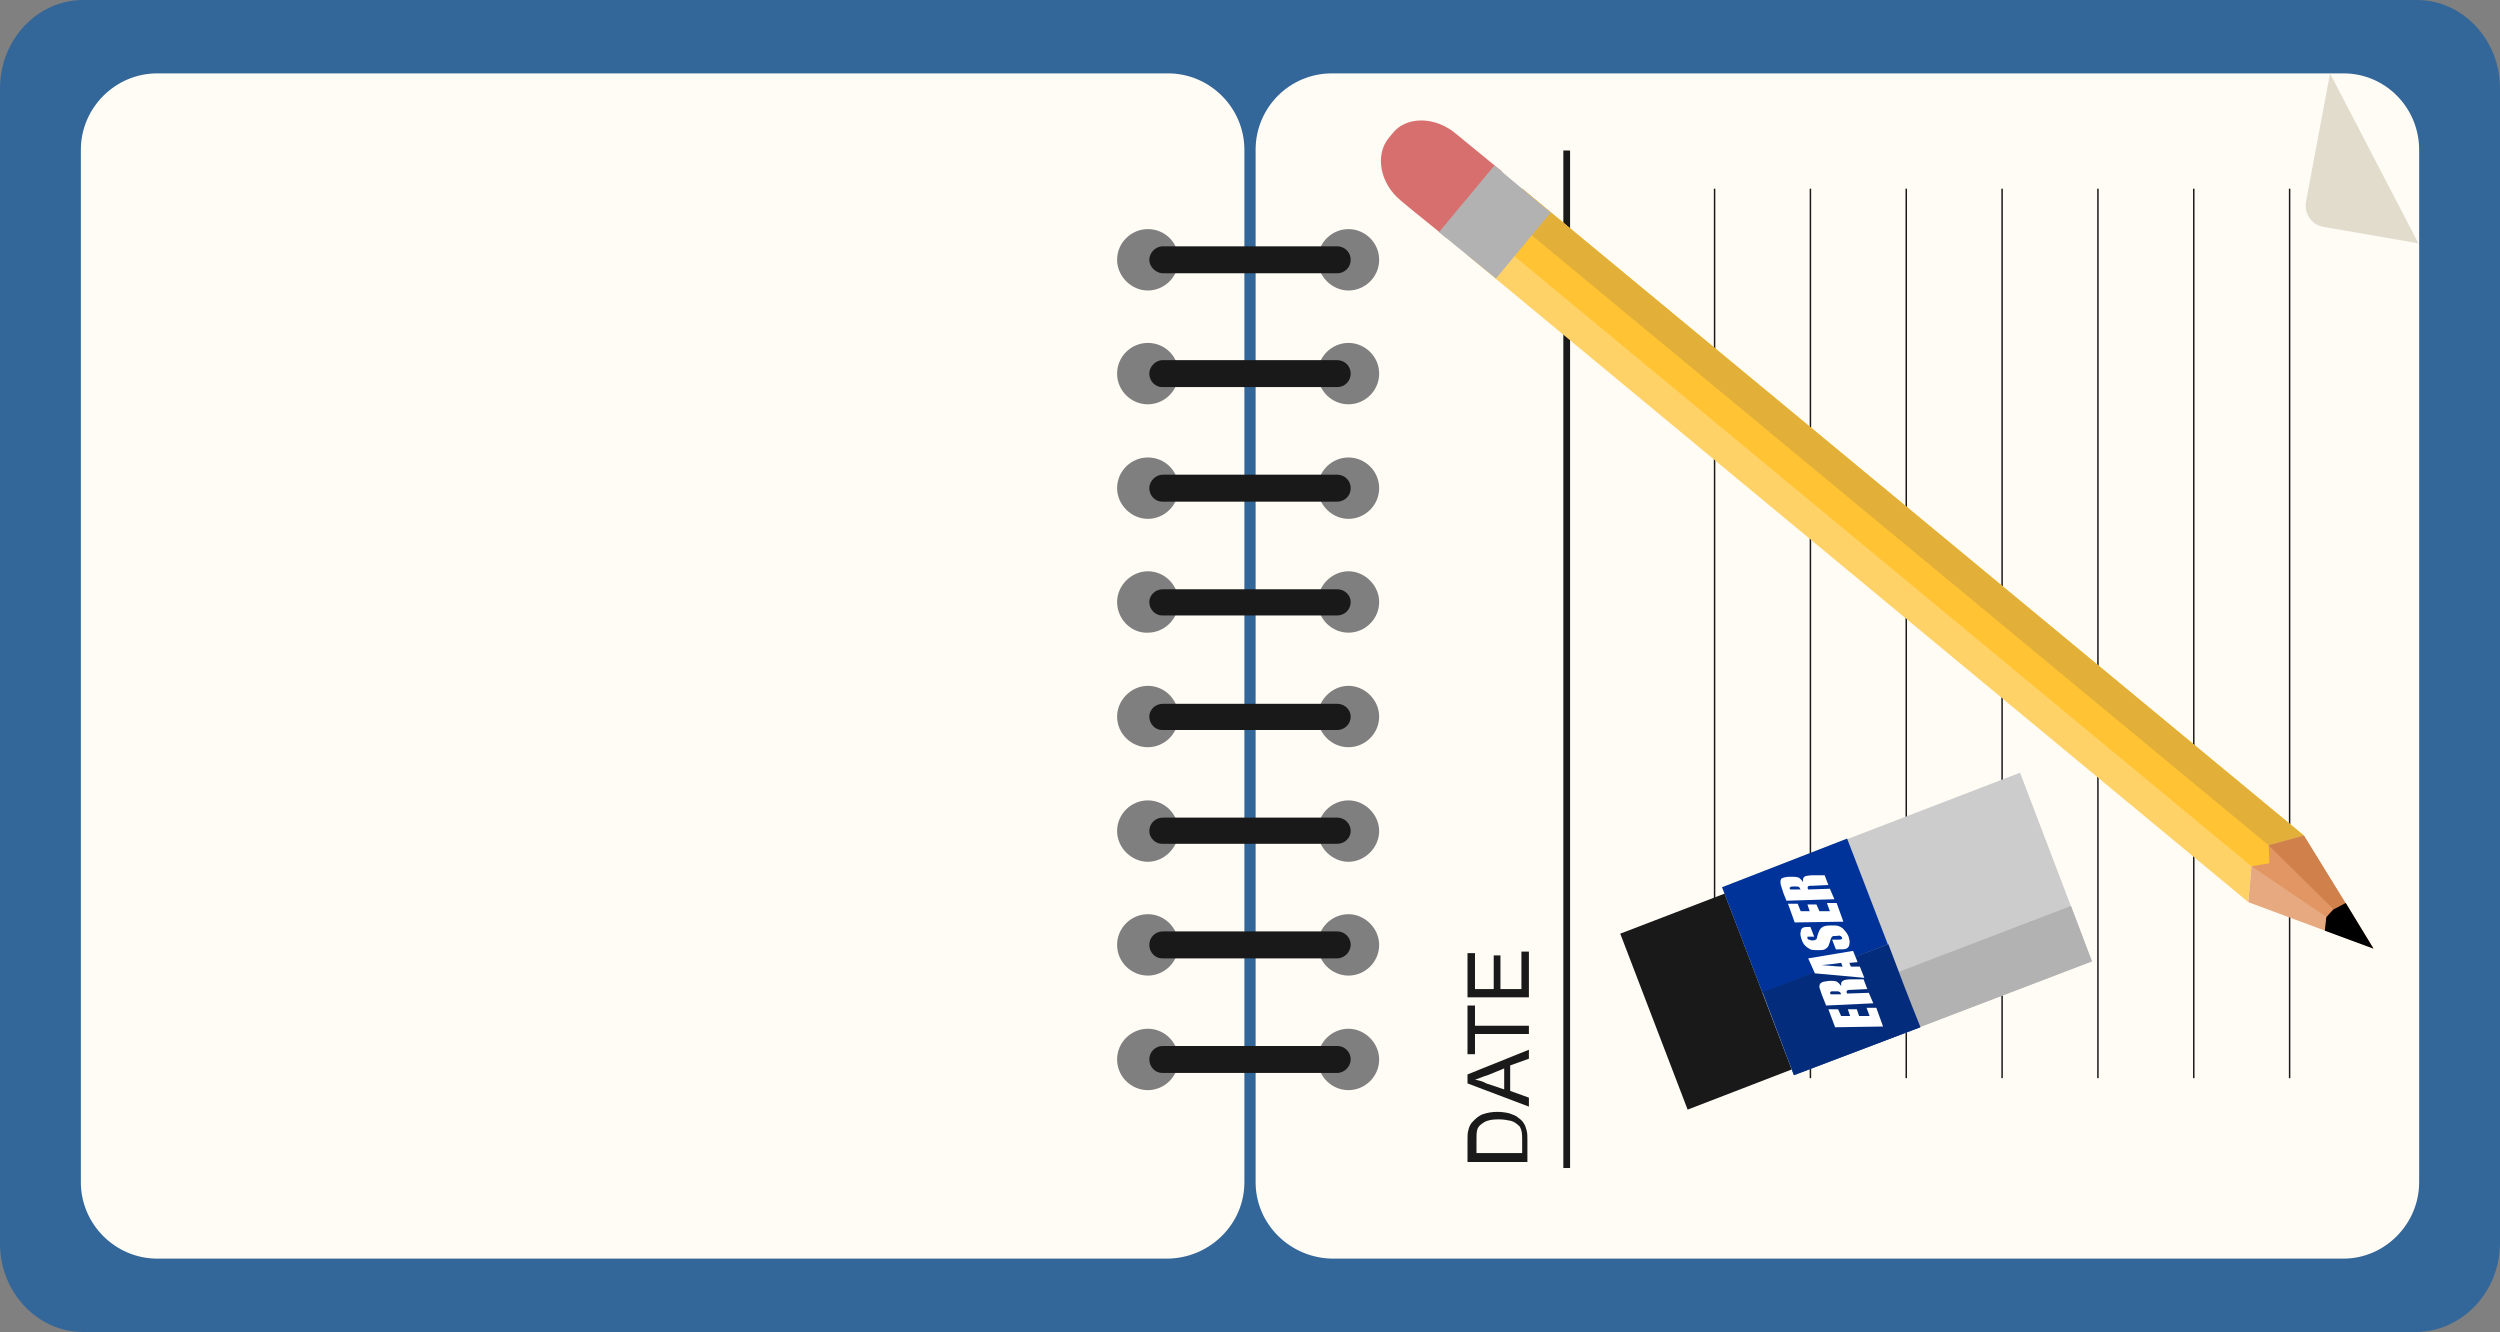 <?xml version="1.0" encoding="utf-8"?>
<svg viewBox="-3849.9 548.513 333.9 177.9" xmlns="http://www.w3.org/2000/svg">
  <rect x="-3849.9" y="548.513" width="333.9" height="177.9" fill="#808080" stroke="none"/>
  <g transform="matrix(1, 0, 0, 1, -4014.7, 349.613)">
    <path fill-rule="evenodd" clip-rule="evenodd" fill="#336699" d="M498.7,364.9V210.7c0-6.5-5-11.8-11.1-11.8H175.9 c-6.1,0-11.1,5.3-11.1,11.8v154.3c0,6.5,5,11.8,11.1,11.8h311.7C493.7,376.7,498.7,371.4,498.7,364.9L498.7,364.9z"/>
    <path fill-rule="evenodd" clip-rule="evenodd" fill="#FFFCF5" d="M332.5,356.8V218.9c0-5.6,4.5-10.2,10.2-10.2h135.1 c5.6,0,10.1,4.6,10.1,10.2v137.9c0,5.6-4.6,10.2-10.1,10.2H342.7C337.1,366.9,332.5,362.4,332.5,356.8L332.5,356.8z"/>
    <path fill-rule="evenodd" clip-rule="evenodd" fill="#E2DCCD" d="M476,208.7l11.8,22.7l-12.7-2.2c-1.6-0.3-2.6-1.8-2.3-3.4 L476,208.7z"/>
    <path fill-rule="evenodd" clip-rule="evenodd" fill="#FFFCF5" d="M331,356.8V218.9c0-5.6-4.6-10.2-10.2-10.2h-135 c-5.6,0-10.2,4.6-10.2,10.2v137.9c0,5.6,4.6,10.2,10.2,10.2h135C326.4,366.9,331,362.4,331,356.8L331,356.8z"/>
    <rect x="373.6" y="219" fill="#1A1A1A" width="0.9" height="135.9"/>
    <rect x="393.7" y="224.1" fill="#1A1A1A" width="0.2" height="118.8"/>
    <rect x="406.5" y="224.1" fill="#1A1A1A" width="0.2" height="118.8"/>
    <rect x="419.3" y="224.1" fill="#1A1A1A" width="0.2" height="118.8"/>
    <rect x="432.1" y="224.1" fill="#1A1A1A" width="0.2" height="118.8"/>
    <rect x="444.9" y="224.1" fill="#1A1A1A" width="0.2" height="118.8"/>
    <rect x="457.7" y="224.1" fill="#1A1A1A" width="0.2" height="118.8"/>
    <rect x="470.5" y="224.1" fill="#1A1A1A" width="0.2" height="118.8"/>
    <path fill="#1A1A1A" d="M369,354.1h-8.2v-2.8c0-0.6,0-1.1,0.1-1.4c0.1-0.5,0.3-0.9,0.6-1.2c0.4-0.4,0.8-0.8,1.4-1 c0.6-0.2,1.2-0.3,1.9-0.3c0.6,0,1.2,0.1,1.6,0.2c0.5,0.2,0.9,0.3,1.2,0.6c0.3,0.2,0.6,0.5,0.7,0.7c0.2,0.3,0.3,0.6,0.4,1 c0.1,0.4,0.1,0.8,0.1,1.3V354.1z M368.1,353v-1.8c0-0.5,0-0.9-0.1-1.3c-0.1-0.3-0.2-0.6-0.4-0.7c-0.2-0.2-0.6-0.5-1-0.6 c-0.5-0.1-1-0.2-1.6-0.2c-0.9,0-1.5,0.1-2,0.4c-0.5,0.3-0.8,0.6-0.9,1c-0.1,0.3-0.1,0.8-0.1,1.4v1.7H368.1z M369,346.7l-8.2-3.1 v-1.2l8.2-3.3v1.2l-2.5,0.9v3.4l2.5,0.9V346.7z M365.7,344.4v-2.8l-2.2,0.9c-0.7,0.2-1.3,0.5-1.7,0.6c0.5,0.1,1,0.2,1.5,0.5 L365.7,344.4z M369,337h-7.2v2.7h-1v-6.5h1v2.7h7.2V337z M369,332.1h-8.2v-5.9h1v4.8h2.5v-4.5h0.9v4.5h2.8v-5h1V332.1z"/>
    <path fill-rule="evenodd" clip-rule="evenodd" fill="#7F7F7F" d="M340.8,340.4c0-2.3,1.9-4.1,4.1-4.1s4.1,1.9,4.1,4.1 c0,2.3-1.9,4.1-4.1,4.1S340.8,342.7,340.8,340.4L340.8,340.4z"/>
    <path fill-rule="evenodd" clip-rule="evenodd" fill="#7F7F7F" d="M340.8,325.1c0-2.3,1.9-4.1,4.1-4.1s4.1,1.9,4.1,4.1 c0,2.3-1.9,4.1-4.1,4.1S340.8,327.4,340.8,325.1L340.8,325.1z"/>
    <path fill-rule="evenodd" clip-rule="evenodd" fill="#7F7F7F" d="M340.8,309.9c0-2.3,1.9-4.1,4.1-4.1s4.1,1.9,4.1,4.1 c0,2.2-1.9,4.1-4.1,4.1S340.8,312.1,340.8,309.9L340.8,309.9z"/>
    <path fill-rule="evenodd" clip-rule="evenodd" fill="#7F7F7F" d="M340.8,294.6c0-2.2,1.9-4.1,4.1-4.1s4.1,1.9,4.1,4.1 c0,2.3-1.9,4.1-4.1,4.1S340.8,296.9,340.8,294.6L340.8,294.6z"/>
    <path fill-rule="evenodd" clip-rule="evenodd" fill="#7F7F7F" d="M340.8,279.3c0-2.2,1.9-4.1,4.1-4.1s4.1,1.9,4.1,4.1 c0,2.3-1.9,4.1-4.1,4.1S340.8,281.6,340.8,279.3L340.8,279.3z"/>
    <path fill-rule="evenodd" clip-rule="evenodd" fill="#7F7F7F" d="M340.8,264.1c0-2.3,1.9-4.1,4.1-4.1s4.1,1.8,4.1,4.1 s-1.9,4.1-4.1,4.1S340.8,266.3,340.8,264.1L340.8,264.1z"/>
    <path fill-rule="evenodd" clip-rule="evenodd" fill="#7F7F7F" d="M340.8,248.8c0-2.3,1.9-4.1,4.1-4.1s4.1,1.8,4.1,4.1 c0,2.3-1.9,4.1-4.1,4.1S340.8,251.1,340.8,248.8L340.8,248.8z"/>
    <path fill-rule="evenodd" clip-rule="evenodd" fill="#7F7F7F" d="M340.8,233.6c0-2.3,1.9-4.1,4.1-4.1s4.1,1.8,4.1,4.1 c0,2.3-1.9,4.1-4.1,4.1S340.8,235.8,340.8,233.6L340.8,233.6z"/>
    <path fill-rule="evenodd" clip-rule="evenodd" fill="#7F7F7F" d="M314,340.4c0-2.3,1.9-4.1,4.1-4.1c2.3,0,4.1,1.9,4.1,4.1 c0,2.3-1.9,4.1-4.1,4.1C315.9,344.5,314,342.7,314,340.4L314,340.4z"/>
    <path fill-rule="evenodd" clip-rule="evenodd" fill="#7F7F7F" d="M314,325.1c0-2.3,1.9-4.1,4.1-4.1c2.3,0,4.1,1.9,4.1,4.1 c0,2.3-1.9,4.1-4.1,4.1C315.9,329.2,314,327.4,314,325.1L314,325.1z"/>
    <path fill-rule="evenodd" clip-rule="evenodd" fill="#7F7F7F" d="M314,309.9c0-2.3,1.9-4.1,4.1-4.1c2.3,0,4.1,1.9,4.1,4.1 c0,2.2-1.9,4.1-4.1,4.1C315.9,314,314,312.1,314,309.9L314,309.9z"/>
    <path fill-rule="evenodd" clip-rule="evenodd" fill="#7F7F7F" d="M314,294.6c0-2.2,1.9-4.1,4.1-4.1c2.3,0,4.1,1.9,4.1,4.1 c0,2.3-1.9,4.1-4.1,4.1C315.9,298.7,314,296.9,314,294.6L314,294.6z"/>
    <path fill-rule="evenodd" clip-rule="evenodd" fill="#7F7F7F" d="M314,279.3c0-2.2,1.9-4.1,4.1-4.1c2.3,0,4.1,1.9,4.1,4.1 c0,2.3-1.9,4.1-4.1,4.1C315.9,283.5,314,281.6,314,279.3L314,279.3z"/>
    <path fill-rule="evenodd" clip-rule="evenodd" fill="#7F7F7F" d="M314,264.1c0-2.3,1.9-4.1,4.1-4.1c2.3,0,4.1,1.8,4.1,4.1 s-1.9,4.1-4.1,4.1C315.9,268.2,314,266.3,314,264.1L314,264.1z"/>
    <path fill-rule="evenodd" clip-rule="evenodd" fill="#7F7F7F" d="M314,248.8c0-2.3,1.9-4.1,4.1-4.1c2.3,0,4.1,1.8,4.1,4.1 c0,2.3-1.9,4.1-4.1,4.1C315.9,252.9,314,251.1,314,248.8L314,248.8z"/>
    <path fill-rule="evenodd" clip-rule="evenodd" fill="#7F7F7F" d="M314,233.6c0-2.3,1.9-4.1,4.1-4.1c2.3,0,4.1,1.8,4.1,4.1 c0,2.3-1.9,4.1-4.1,4.1C315.9,237.7,314,235.8,314,233.6L314,233.6z"/>
    <path fill-rule="evenodd" clip-rule="evenodd" fill="#191919" d="M318.3,340.4L318.3,340.4c0-1,0.8-1.8,1.8-1.8h23.3 c1,0,1.8,0.8,1.8,1.8l0,0c0,0.9-0.8,1.8-1.8,1.8H320C319.1,342.2,318.3,341.4,318.3,340.4L318.3,340.4z"/>
    <path fill-rule="evenodd" clip-rule="evenodd" fill="#191919" d="M318.3,325.1L318.3,325.1c0-1,0.8-1.8,1.8-1.8h23.3 c1,0,1.8,0.8,1.8,1.8l0,0c0,0.9-0.8,1.8-1.8,1.8H320C319.1,326.9,318.3,326.1,318.3,325.1L318.3,325.1z"/>
    <path fill-rule="evenodd" clip-rule="evenodd" fill="#191919" d="M318.3,309.9L318.3,309.9c0-1,0.8-1.8,1.8-1.8h23.3 c1,0,1.8,0.8,1.8,1.8l0,0c0,0.9-0.8,1.7-1.8,1.7H320C319.1,311.6,318.3,310.8,318.3,309.9L318.3,309.9z"/>
    <path fill-rule="evenodd" clip-rule="evenodd" fill="#191919" d="M318.3,294.6L318.3,294.6c0-0.9,0.8-1.7,1.8-1.7h23.3 c1,0,1.8,0.8,1.8,1.7l0,0c0,1-0.8,1.8-1.8,1.8H320C319.1,296.4,318.3,295.6,318.3,294.6L318.3,294.6z"/>
    <path fill-rule="evenodd" clip-rule="evenodd" fill="#191919" d="M318.3,279.3L318.3,279.3c0-0.9,0.8-1.7,1.8-1.7h23.3 c1,0,1.8,0.8,1.8,1.7l0,0c0,1-0.8,1.8-1.8,1.8H320C319.1,281.1,318.3,280.3,318.3,279.3L318.3,279.3z"/>
    <path fill-rule="evenodd" clip-rule="evenodd" fill="#191919" d="M318.3,264.1L318.3,264.1c0-0.9,0.8-1.8,1.8-1.8h23.3 c1,0,1.8,0.8,1.8,1.8l0,0c0,1-0.8,1.8-1.8,1.8H320C319.1,265.9,318.3,265.1,318.3,264.1L318.3,264.1z"/>
    <path fill-rule="evenodd" clip-rule="evenodd" fill="#191919" d="M318.3,248.8L318.3,248.8c0-0.9,0.8-1.8,1.8-1.8h23.3 c1,0,1.8,0.8,1.8,1.8l0,0c0,1-0.8,1.8-1.8,1.8H320C319.1,250.6,318.3,249.8,318.3,248.8L318.3,248.8z"/>
    <path fill-rule="evenodd" clip-rule="evenodd" fill="#191919" d="M318.3,233.6L318.3,233.6c0-0.9,0.8-1.8,1.8-1.8h23.3 c1,0,1.8,0.8,1.8,1.8l0,0c0,1-0.8,1.8-1.8,1.8H320C319.1,235.3,318.3,234.5,318.3,233.6L318.3,233.6z"/>
    <polygon fill-rule="evenodd" clip-rule="evenodd" fill="#191919" points="390.2,347.1 381.2,323.6 433.3,303.6 442.3,327 &#9;"/>
    <polygon fill-rule="evenodd" clip-rule="evenodd" fill="#CCCCCC" points="404.4,342.5 394.8,317.4 434.6,302.1 444.2,327.3 &#9;"/>
    <polygon fill-rule="evenodd" clip-rule="evenodd" fill="#003399" points="404.4,342.5 394.8,317.4 411.5,310.9 421.2,336.1 &#9;"/>
    <polygon fill-rule="evenodd" clip-rule="evenodd" fill="#B2B2B2" points="404.4,342.5 400.2,331.5 417,325 418.4,328.7 &#10;&#9;&#9;441.4,319.9 441.4,319.9 444.2,327.3 &#9;"/>
    <path fill-rule="evenodd" clip-rule="evenodd" fill="#042C7D" d="M404.4,342.5l-4.2-11.1L417,325c1.4,3.7,2.8,7.4,4.3,11.1 L404.4,342.5z"/>
    <path fill-rule="evenodd" clip-rule="evenodd" fill="#D76F6E" d="M359.3,216.8l6.1,5l-7.4,8.9c-2-1.7-4.1-3.3-6.1-5 c-2.8-2.3-3.5-6.1-1.6-8.4l0.5-0.6C352.6,214.4,356.5,214.4,359.3,216.8L359.3,216.8z"/>
    <polygon fill-rule="evenodd" clip-rule="evenodd" fill="#FFD268" points="360.8,233 368.1,224.1 470.2,308.6 472.5,310.5 &#10;&#9;&#9;467.8,311.8 468.8,315 465.5,314.6 465.1,319.4 &#9;"/>
    <polygon fill-rule="evenodd" clip-rule="evenodd" fill="#FFC334" points="363.3,230 368.1,224.1 470.2,308.6 472.5,310.5 &#10;&#9;&#9;467.8,311.8 468.8,315 465.5,314.6 &#9;"/>
    <polygon fill-rule="evenodd" clip-rule="evenodd" fill="#E2AF38" points="365.6,227.2 368.1,224.1 472.5,310.5 467.8,311.8 &#9;"/>
    <polygon fill-rule="evenodd" clip-rule="evenodd" fill="#B2B2B2" points="357,229.9 364.4,221 371.9,227.3 364.6,236.1 &#9;"/>
    <polygon fill-rule="evenodd" clip-rule="evenodd" fill="#E7A980" points="465.1,319.4 481.8,325.6 472.5,310.5 467.8,311.8 &#10;&#9;&#9;468.8,315 465.5,314.6 &#9;"/>
    <polygon fill-rule="evenodd" clip-rule="evenodd" fill="#E29663" points="465.5,314.6 481.8,325.6 472.5,310.5 467.8,311.8 &#10;&#9;&#9;467.9,314.2 &#9;"/>
    <polygon fill-rule="evenodd" clip-rule="evenodd" fill="#CF804B" points="467.8,311.8 481.8,325.6 472.5,310.5 &#9;"/>
    <polygon fill-rule="evenodd" clip-rule="evenodd" points="475.3,323.2 475.5,321.4 476.4,320.4 478.1,319.5 481.8,325.6 &#9;"/>
    <path fill="#FFFFFF" d="M409.9,336.1l-0.9-2.4l1.3,0l0.4,0.9l1.2,0l-0.3-0.9l1.2,0l0.3,0.9l1.4,0l-0.4-1.1l1.3,0l0.9,2.5 L409.9,336.1z M408.7,333.2l-0.4-1c-0.3-0.7-0.4-1.2-0.5-1.4c0-0.2,0-0.5,0.2-0.6c0.2-0.2,0.5-0.2,1.1-0.3c0.5,0,0.8,0,1,0.1 c0.2,0.1,0.4,0.3,0.6,0.6c0-0.3,0-0.5,0.1-0.6c0.1-0.1,0.2-0.1,0.3-0.2c0.1,0,0.4-0.1,0.9-0.1l1.7,0l0.5,1.3l-2.1,0.1 c-0.3,0-0.5,0-0.6,0.1c-0.1,0.1-0.1,0.2,0,0.4l2.9-0.1l0.6,1.4L408.7,333.2z M409.3,331.7l1.4,0c-0.1-0.2-0.1-0.3-0.2-0.3 c-0.1-0.1-0.2-0.1-0.5-0.1h-0.4c-0.2,0-0.3,0-0.3,0.1C409.2,331.4,409.2,331.5,409.3,331.7L409.3,331.7z M406.3,326.9l6-1l0.6,1.5 l-1.1,0.1l0.2,0.5l1.2,0l0.6,1.5l-6.6-0.6L406.3,326.9z M410.7,327.5c-0.7,0.1-1.6,0.2-2.6,0.3c1.3,0.1,2.2,0.2,2.8,0.2 L410.7,327.5z M406.6,322.7l0.5,1.3l-0.5,0c-0.2,0-0.4,0-0.4,0c0,0,0,0.1,0,0.2c0,0.1,0.1,0.2,0.2,0.2c0.1,0,0.2,0.1,0.4,0.1 c0.2,0,0.4,0,0.5-0.1c0.1,0,0.2-0.2,0.2-0.4c0.2-0.7,0.4-1.1,0.6-1.2c0.2-0.2,0.6-0.3,1.3-0.3c0.5,0,0.8,0,1,0.1 c0.2,0.1,0.5,0.2,0.7,0.5c0.2,0.2,0.5,0.6,0.6,0.9c0.1,0.4,0.2,0.7,0.1,1c0,0.3-0.2,0.5-0.4,0.6c-0.2,0.1-0.6,0.1-1.1,0.1H410 l-0.5-1.3l0.8,0c0.2,0,0.4,0,0.5-0.1c0,0,0.1-0.1,0-0.2c0-0.1-0.1-0.1-0.2-0.2c-0.1,0-0.2-0.1-0.4,0c-0.4,0-0.6,0-0.7,0.1 c-0.1,0.1-0.2,0.3-0.3,0.7c-0.1,0.3-0.2,0.6-0.3,0.7c-0.1,0.1-0.2,0.2-0.4,0.3c-0.2,0.1-0.5,0.1-0.8,0.1c-0.5,0-0.8,0-1.1-0.1 c-0.2-0.1-0.5-0.3-0.7-0.5c-0.2-0.2-0.4-0.5-0.5-0.9c-0.1-0.3-0.2-0.7-0.1-0.9c0-0.3,0.1-0.5,0.3-0.6c0.2-0.1,0.5-0.1,1-0.1H406.6z M404.5,322.1l-0.9-2.5l1.3,0l0.4,1l1.2,0l-0.3-0.9h1.2l0.4,0.9l1.4,0l-0.4-1.1l1.3,0l0.9,2.5L404.5,322.1z M403.4,319.2l-0.4-1 c-0.2-0.7-0.4-1.1-0.4-1.4c0-0.2,0-0.5,0.2-0.6c0.2-0.1,0.6-0.2,1.1-0.2c0.5,0,0.8,0,1.1,0.1c0.2,0.1,0.4,0.3,0.6,0.6 c0-0.3,0-0.5,0.1-0.6c0.1-0.1,0.2-0.2,0.3-0.2c0.1,0,0.4-0.1,0.9-0.1l1.6,0l0.5,1.3l-2.1,0.1c-0.4,0-0.6,0-0.6,0.1 c-0.1,0.1-0.1,0.2,0,0.4l2.9-0.1l0.6,1.4L403.4,319.2z M403.9,317.7l1.4,0c-0.1-0.1-0.1-0.2-0.2-0.3s-0.2-0.1-0.5-0.1l-0.3,0 c-0.2,0-0.3,0-0.4,0.1C403.8,317.4,403.8,317.6,403.9,317.7L403.9,317.7z"/>
  </g>
</svg>